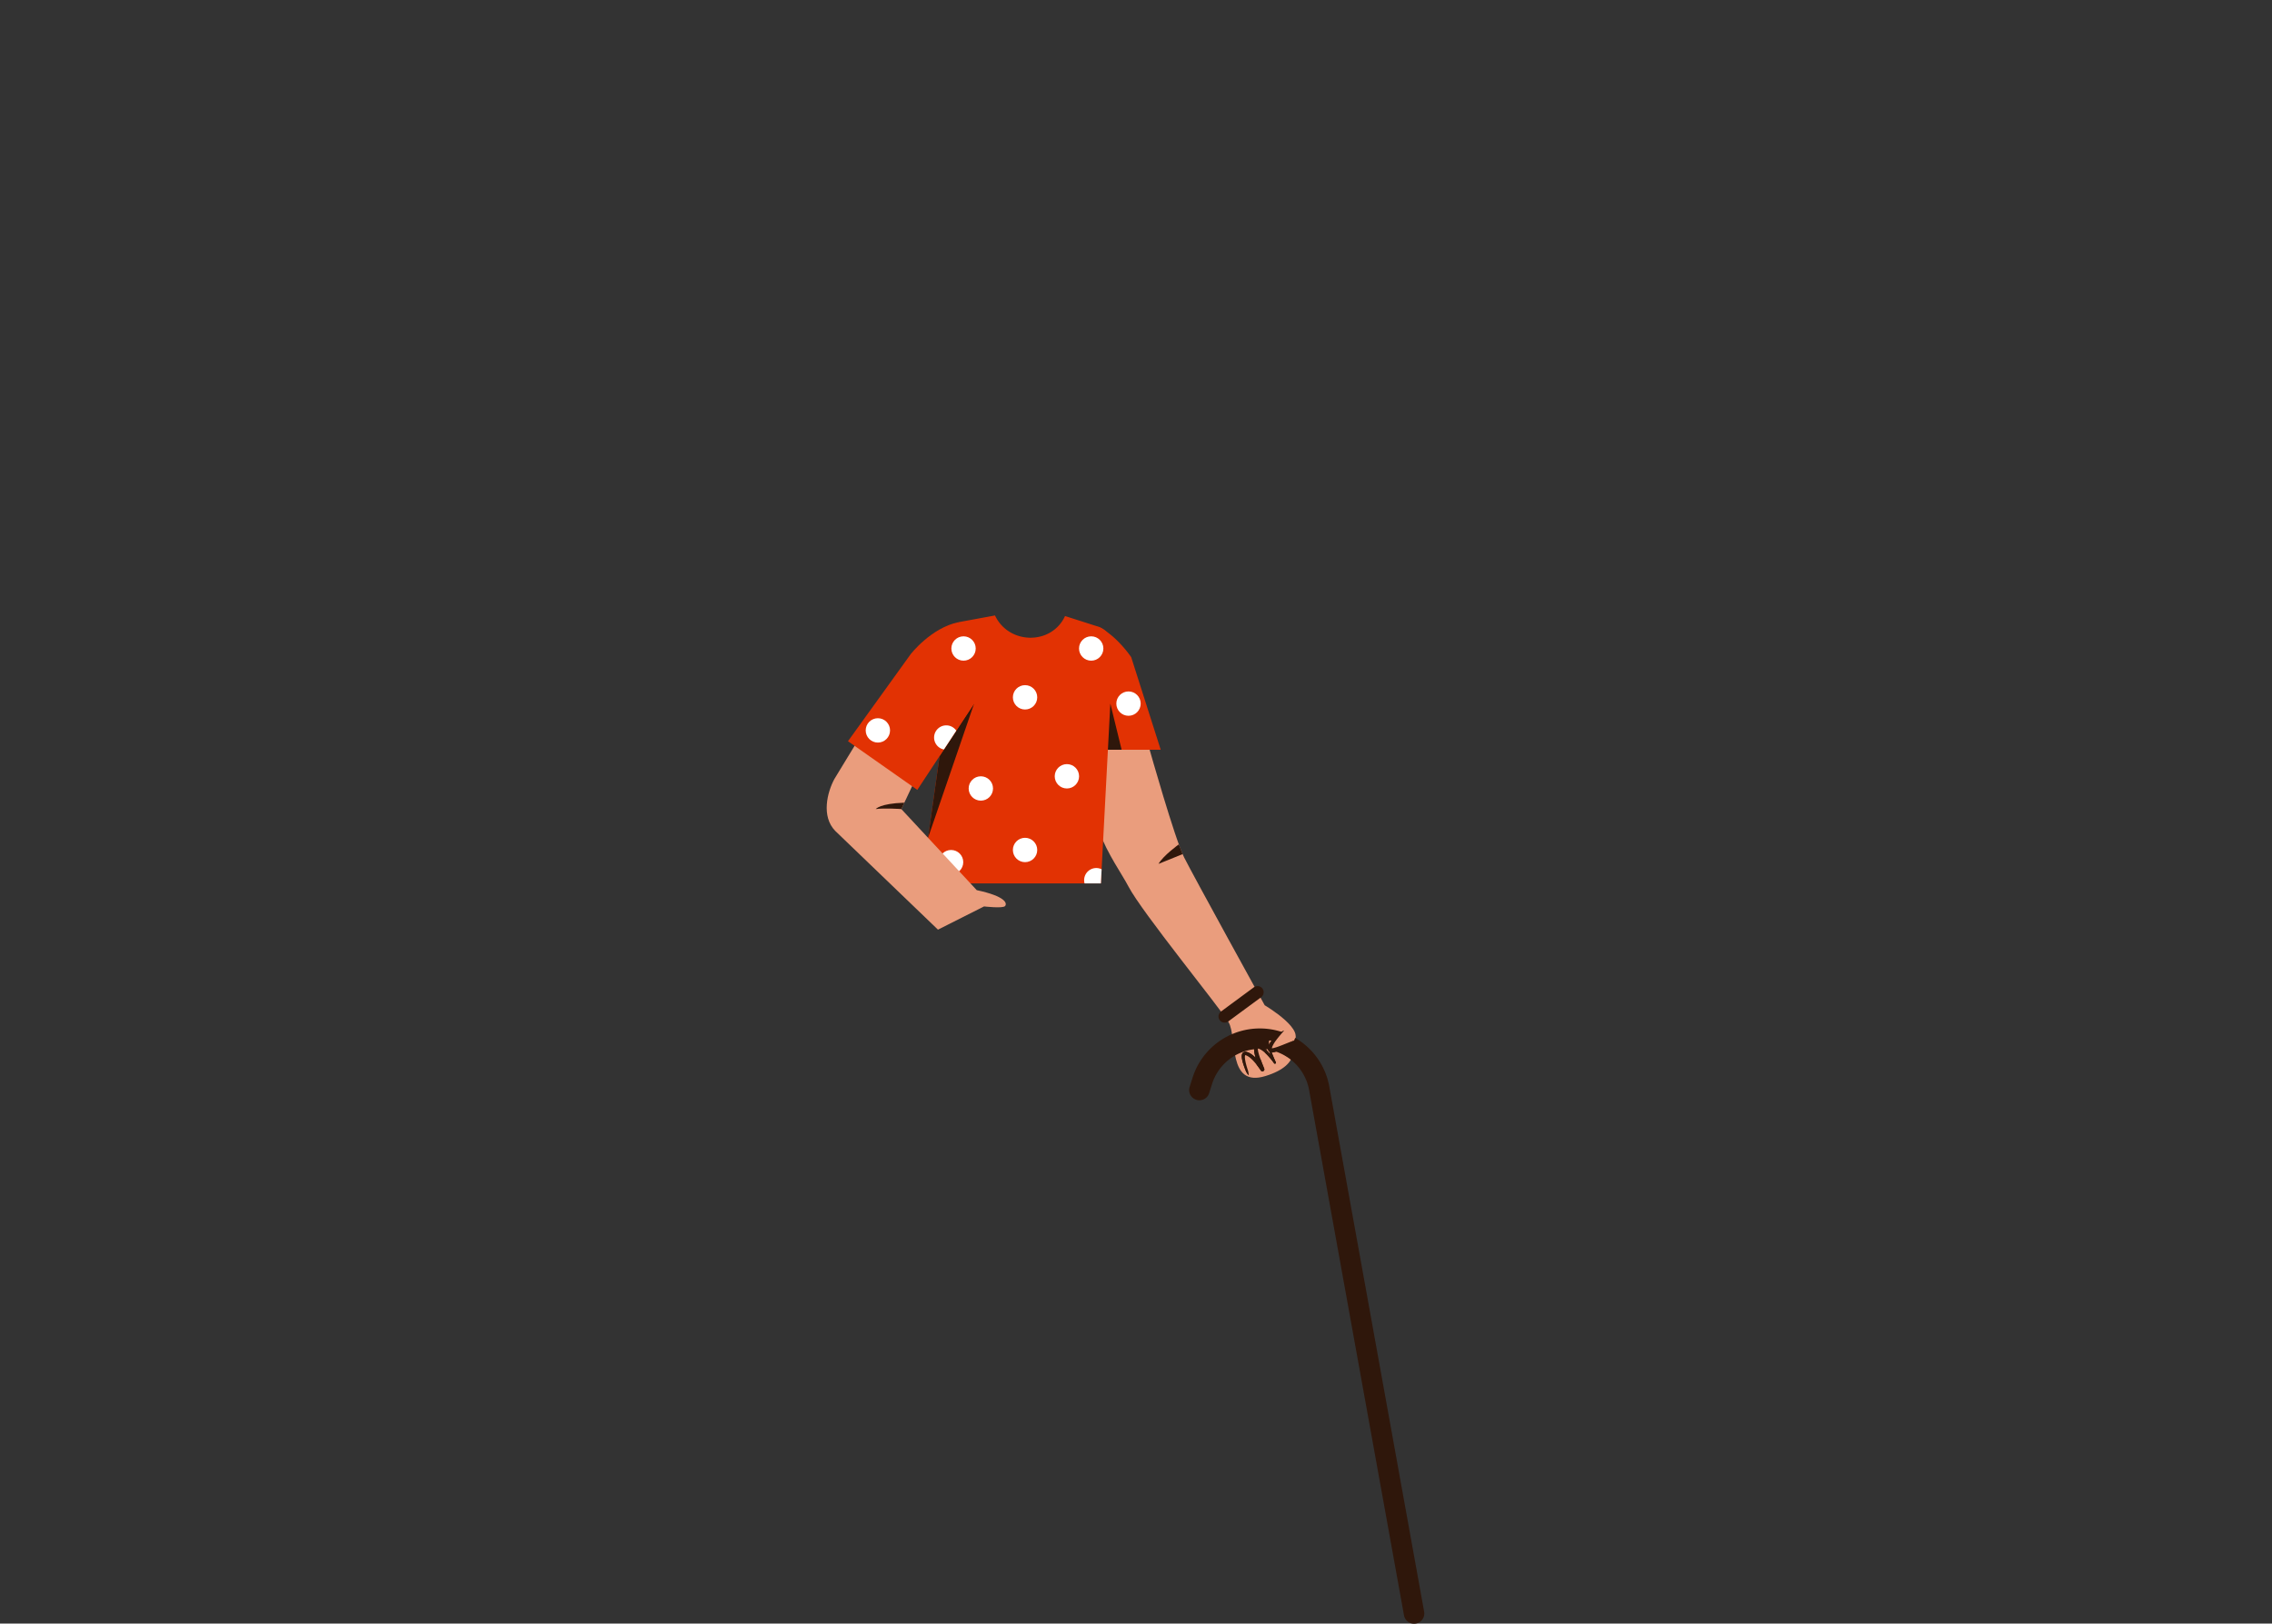 <svg xmlns="http://www.w3.org/2000/svg" viewBox="0 0 1109 792.52"><rect x="0" y="0" width="1109" height="792.52" fill="#333333" stroke="none"/><title>torso 10</title><g id="torso-21" data-name="torso"><path d="M561.156,365.956s12.24,43.37,16.8,52.49,39.36,72.24,39.36,72.24,21.96,12.96,12.96,18.36c0,0,6.12,10.44-12.6,16.2s-13.68-19.08-18-26.28-42.276-53.64-48.858-66.24-27.102-37.06-13.782-66.77Z" fill="#ea9d7d"/><path d="M537.356,431.206h-87.5l18-127.5,17.818-3.283h0c6.728,14.272,27.574,14.607,34.192.283l0,0,15.214,4.865a10.89,10.89,0,0,1,8.301,11.154Z" fill="#e23203"/><path d="M566.556,365.956l-14.355-45.049a.979.979,0,0,0-.13-.264c-.821-1.185-7.503-10.577-15.506-14.429a1.004,1.004,0,0,0-1.434.941l1.905,58.801Z" fill="#e23203"/><path d="M575.402,412.153s-7.526,5.393-9.926,9.533l11.779-4.767Z" fill="#2f170b"/><path d="M625.306,511.456a34.312,34.312,0,0,1,2.91,3.89" fill="none" stroke="#2f170b" stroke-miterlimit="10"/><path d="M621.546,508.146a5.92,5.92,0,0,1-.883-.142,4.523,4.523,0,0,0-.759-.145.38.38,0,0,0-.415.239,1.665,1.665,0,0,0-.107.694,12.388,12.388,0,0,0,.758,3.279c.733,2.181,1.669,4.32,2.605,6.431l.009.018a.496.496,0,0,1-.857.493l-.022-.032a34.365,34.365,0,0,0-3.745-4.462,15.97,15.97,0,0,0-2.17-1.812l-.577-.359-.586-.292a2.671,2.671,0,0,0-.857-.251c.043-.004.149-.09.105-.033a1.365,1.365,0,0,0-.044.405,6.424,6.424,0,0,0,.166,1.265,26.401,26.401,0,0,0,.807,2.726c.643,1.819,1.384,3.648,2.113,5.446l0.0 0.0.006.016a.956.956,0,0,1-1.681.889,35.832,35.832,0,0,0-3.43-4.46,16.121,16.121,0,0,0-1.993-1.89,8.12,8.12,0,0,0-1.093-.716,2.967,2.967,0,0,0-.562-.26l-.276-.109c-.059-.006-.14-.039-.178-.037-.098-.004-.044-.003-.048-.034a.512.512,0,0,0-.11.238,3.907,3.907,0,0,0-.05,1.204,17.364,17.364,0,0,0,.494,2.748c.229.923.503,1.844.797,2.759a8.489,8.489,0,0,1,.54,2.899,6.688,6.688,0,0,1-1.569-2.528c-.361-.912-.704-1.833-1.006-2.776a18.652,18.652,0,0,1-.729-2.938,5.327,5.327,0,0,1-.023-1.694,2.086,2.086,0,0,1,.501-1.061,1.698,1.698,0,0,1,1.286-.487,3.252,3.252,0,0,1,.538.081c.149.042.271.091.408.137a4.459,4.459,0,0,1,.77.321,9.8,9.8,0,0,1,1.371.826,17.855,17.855,0,0,1,2.305,2.026,30.343,30.343,0,0,1,3.678,4.744l-1.675.905-0-0a39.989,39.989,0,0,1-2.302-5.606,20.919,20.919,0,0,1-.772-3.01,8.095,8.095,0,0,1-.13-1.69,2.919,2.919,0,0,1,.222-1.049,1.759,1.759,0,0,1,.422-.606,1.573,1.573,0,0,1,.737-.385,2.248,2.248,0,0,1,1.188.106c.268.108.548.204.801.329l.727.406.661.466a17.489,17.489,0,0,1,2.268,2.143,31.34,31.34,0,0,1,3.541,4.934l-.879.461.005.011a46.636,46.636,0,0,1-2.584-6.582,12.655,12.655,0,0,1-.609-3.569,2.286,2.286,0,0,1,.239-1.005,1.048,1.048,0,0,1,1.033-.544,2.198,2.198,0,0,1,.927.296A2.106,2.106,0,0,1,621.546,508.146Z" fill="#2f170b"/><path d="M630.648,508.751a26.018,26.018,0,0,1-4.999,3.399,18.256,18.256,0,0,1-2.84,1.235,7.277,7.277,0,0,1-1.665.354,2.863,2.863,0,0,1-1.095-.108,1.833,1.833,0,0,1-.679-.376,1.677,1.677,0,0,1-.487-.739,2.369,2.369,0,0,1-.014-1.252c.082-.282.15-.578.252-.847l.347-.773.412-.708a14.598,14.598,0,0,1,2.004-2.419,19.202,19.202,0,0,1,4.944-3.528c-1.305,1.546-2.607,3.026-3.773,4.559a20.231,20.231,0,0,0-1.544,2.35c-.094.204-.2.4-.301.598l-.234.597c-.068.197-.103.389-.162.582-.047.179-.016.255-.033.215a.432.432,0,0,0-.119-.15,1.145,1.145,0,0,0,.378.029,6.796,6.796,0,0,0,1.253-.201c.9-.202,1.808-.541,2.734-.844C626.868,510.075,628.719,509.365,630.648,508.751Z" fill="#2f170b"/><path d="M606.885,502.989a9.259,9.259,0,0,0,1.809,1.088,15.405,15.405,0,0,0,1.875.761,22.98,22.98,0,0,0,3.915.901c1.329.226,2.692.339,4.076.485.693.026,1.394.109,2.102.171a20.087,20.087,0,0,1,2.161.245,18.635,18.635,0,0,1-2.076.733c-.709.17-1.43.303-2.156.411a16.154,16.154,0,0,1-4.424-.071,11.852,11.852,0,0,1-4.251-1.464c-.325-.196-.644-.406-.949-.628a11.137,11.137,0,0,1-.852-.757A5.051,5.051,0,0,1,606.885,502.989Z" fill="#2f170b"/><polygon points="458.632 369.039 475.476 343.446 452.997 408.951 458.632 369.039" fill="#2f170b"/><polygon points="540.79 365.956 541.975 343.446 547.487 365.956 540.79 365.956" fill="#2f170b"/><line x1="597.767" y1="496.161" x2="613.816" y2="484.332" fill="none" stroke="#2f170b" stroke-linecap="round" stroke-linejoin="round" stroke-width="6"/><circle cx="500.347" cy="340.382" r="5.943" fill="#fff"/><circle cx="500.347" cy="414.894" r="5.943" fill="#fff"/><circle cx="464.237" cy="420.838" r="5.943" fill="#fff"/><path d="M537.718,424.31a5.928,5.928,0,0,0-8.32,6.896h7.957Z" fill="#fff"/><circle cx="532.631" cy="316.547" r="5.943" fill="#fff"/><circle cx="550.843" cy="343.446" r="5.943" fill="#fff"/><circle cx="478.764" cy="384.871" r="5.943" fill="#fff"/><circle cx="520.771" cy="378.928" r="5.943" fill="#fff"/><path d="M476.76,434.504h0l-36.804-39.578,7.92-16.8-24.78-23.88L407.276,380.249c-3.483,6.44-6.501,18.277.435,25.354l50.124,48.183,22.5-11.34s9.18,1.08,10.26-.18C491.676,441.006,491.004,437.541,476.76,434.504Z" fill="#ea9d7d"/><path d="M439.956,394.926s-8.16-.6-12.48,0c0,0,1.971-2.736,13.945-3.108Z" fill="#2f170b"/><path d="M413.916,361.806l30.598-42.48s9.962-12.88,23.342-15.62l7.62,39.74-27.72,42.12Z" fill="#e23203"/><circle cx="470.318" cy="316.547" r="5.943" fill="#fff"/><circle cx="428.505" cy="356.523" r="5.943" fill="#fff"/><path d="M461.889,354.069a5.943,5.943,0,0,0-1.153,11.773l6.05-9.193A5.934,5.934,0,0,0,461.889,354.069Z" fill="#fff"/><path d="M690.221,792.575a5.001,5.001,0,0,1-4.897-4.019L638.92,531.661a24.454,24.454,0,0,0-47.295-2.563l-1.417,4.484A5,5,0,0,1,580.673,530.568l1.417-4.484a34.454,34.454,0,0,1,66.635,3.612l46.403,256.896a5.005,5.005,0,0,1-4.907,5.983Z" fill="#2f170b"/><path d="M621.546,508.146a5.834,5.834,0,0,0-1.25-.54c-3.78-1.08,2,11.11,2,11.11l.001.003s-4.14-6.66-7.92-7.74,1.844,11.037,1.844,11.037-4.14-6.66-7.92-7.74,1.201,10.585,1.201,10.585" fill="#ea9d7d"/><path d="M631.674,507.876s-12.6,7.545-11.857,3.685,7.011-8.572,7.011-8.572l2.892.366,2.7,2.77Z" fill="#ea9d7d"/><path d="M631.674,507.876a31.562,31.562,0,0,1-5.173,3.642,23.663,23.663,0,0,1-2.879,1.421,10.183,10.183,0,0,1-1.595.531,6.333,6.333,0,0,1-.912.157,2.809,2.809,0,0,1-1.181-.113,1.715,1.715,0,0,1-.751-.503,1.674,1.674,0,0,1-.374-.855,2.94,2.94,0,0,1,.129-1.164,7.708,7.708,0,0,1,.691-1.643,13.224,13.224,0,0,1,2.036-2.619,19.162,19.162,0,0,1,5.163-3.741c-1.372,1.618-2.737,3.174-3.943,4.788a16.124,16.124,0,0,0-1.559,2.475,5.782,5.782,0,0,0-.482,1.244,1.427,1.427,0,0,0-.06.376c.046-.032-.188-.272-.18-.226a2.435,2.435,0,0,0,.992-.067c.447-.098.916-.239,1.391-.383.948-.3,1.897-.683,2.859-1.047C627.76,509.394,629.679,508.588,631.674,507.876Z" fill="#2f170b"/><path d="M621.546,508.146a5.92,5.92,0,0,1-.883-.142,4.523,4.523,0,0,0-.759-.145.38.38,0,0,0-.415.239,1.665,1.665,0,0,0-.107.694,12.388,12.388,0,0,0,.758,3.279c.733,2.181,1.669,4.32,2.605,6.431l.009.018a.496.496,0,0,1-.857.493l-.022-.032a34.365,34.365,0,0,0-3.745-4.462,15.97,15.97,0,0,0-2.17-1.812l-.577-.359-.586-.292a2.671,2.671,0,0,0-.857-.251c.043-.004.149-.09.105-.033a1.365,1.365,0,0,0-.044.405,6.424,6.424,0,0,0,.166,1.265,26.401,26.401,0,0,0,.807,2.726c.643,1.819,1.384,3.648,2.113,5.446l0.0 0.0.006.016a.956.956,0,0,1-1.681.889,35.832,35.832,0,0,0-3.43-4.46,16.121,16.121,0,0,0-1.993-1.89,8.12,8.12,0,0,0-1.093-.716,2.967,2.967,0,0,0-.562-.26l-.276-.109c-.059-.006-.14-.039-.178-.037-.098-.004-.044-.003-.048-.034a.512.512,0,0,0-.11.238,3.907,3.907,0,0,0-.05,1.204,17.364,17.364,0,0,0,.494,2.748c.229.923.503,1.844.797,2.759a8.489,8.489,0,0,1,.54,2.899,6.688,6.688,0,0,1-1.569-2.528c-.361-.912-.704-1.833-1.006-2.776a18.652,18.652,0,0,1-.729-2.938,5.327,5.327,0,0,1-.023-1.694,2.086,2.086,0,0,1,.501-1.061,1.698,1.698,0,0,1,1.286-.487,3.252,3.252,0,0,1,.538.081c.149.042.271.091.408.137a4.459,4.459,0,0,1,.77.321,9.8,9.8,0,0,1,1.371.826,17.855,17.855,0,0,1,2.305,2.026,30.343,30.343,0,0,1,3.678,4.744l-1.675.905-0-0a39.989,39.989,0,0,1-2.302-5.606,20.919,20.919,0,0,1-.772-3.01,8.095,8.095,0,0,1-.13-1.69,2.919,2.919,0,0,1,.222-1.049,1.759,1.759,0,0,1,.422-.606,1.573,1.573,0,0,1,.737-.385,2.248,2.248,0,0,1,1.188.106c.268.108.548.204.801.329l.727.406.661.466a17.489,17.489,0,0,1,2.268,2.143,31.34,31.34,0,0,1,3.541,4.934l-.879.461.005.011a46.636,46.636,0,0,1-2.584-6.582,12.655,12.655,0,0,1-.609-3.569,2.286,2.286,0,0,1,.239-1.005,1.048,1.048,0,0,1,1.033-.544,2.198,2.198,0,0,1,.927.296A2.106,2.106,0,0,1,621.546,508.146Z" fill="#2f170b"/></g></svg>
